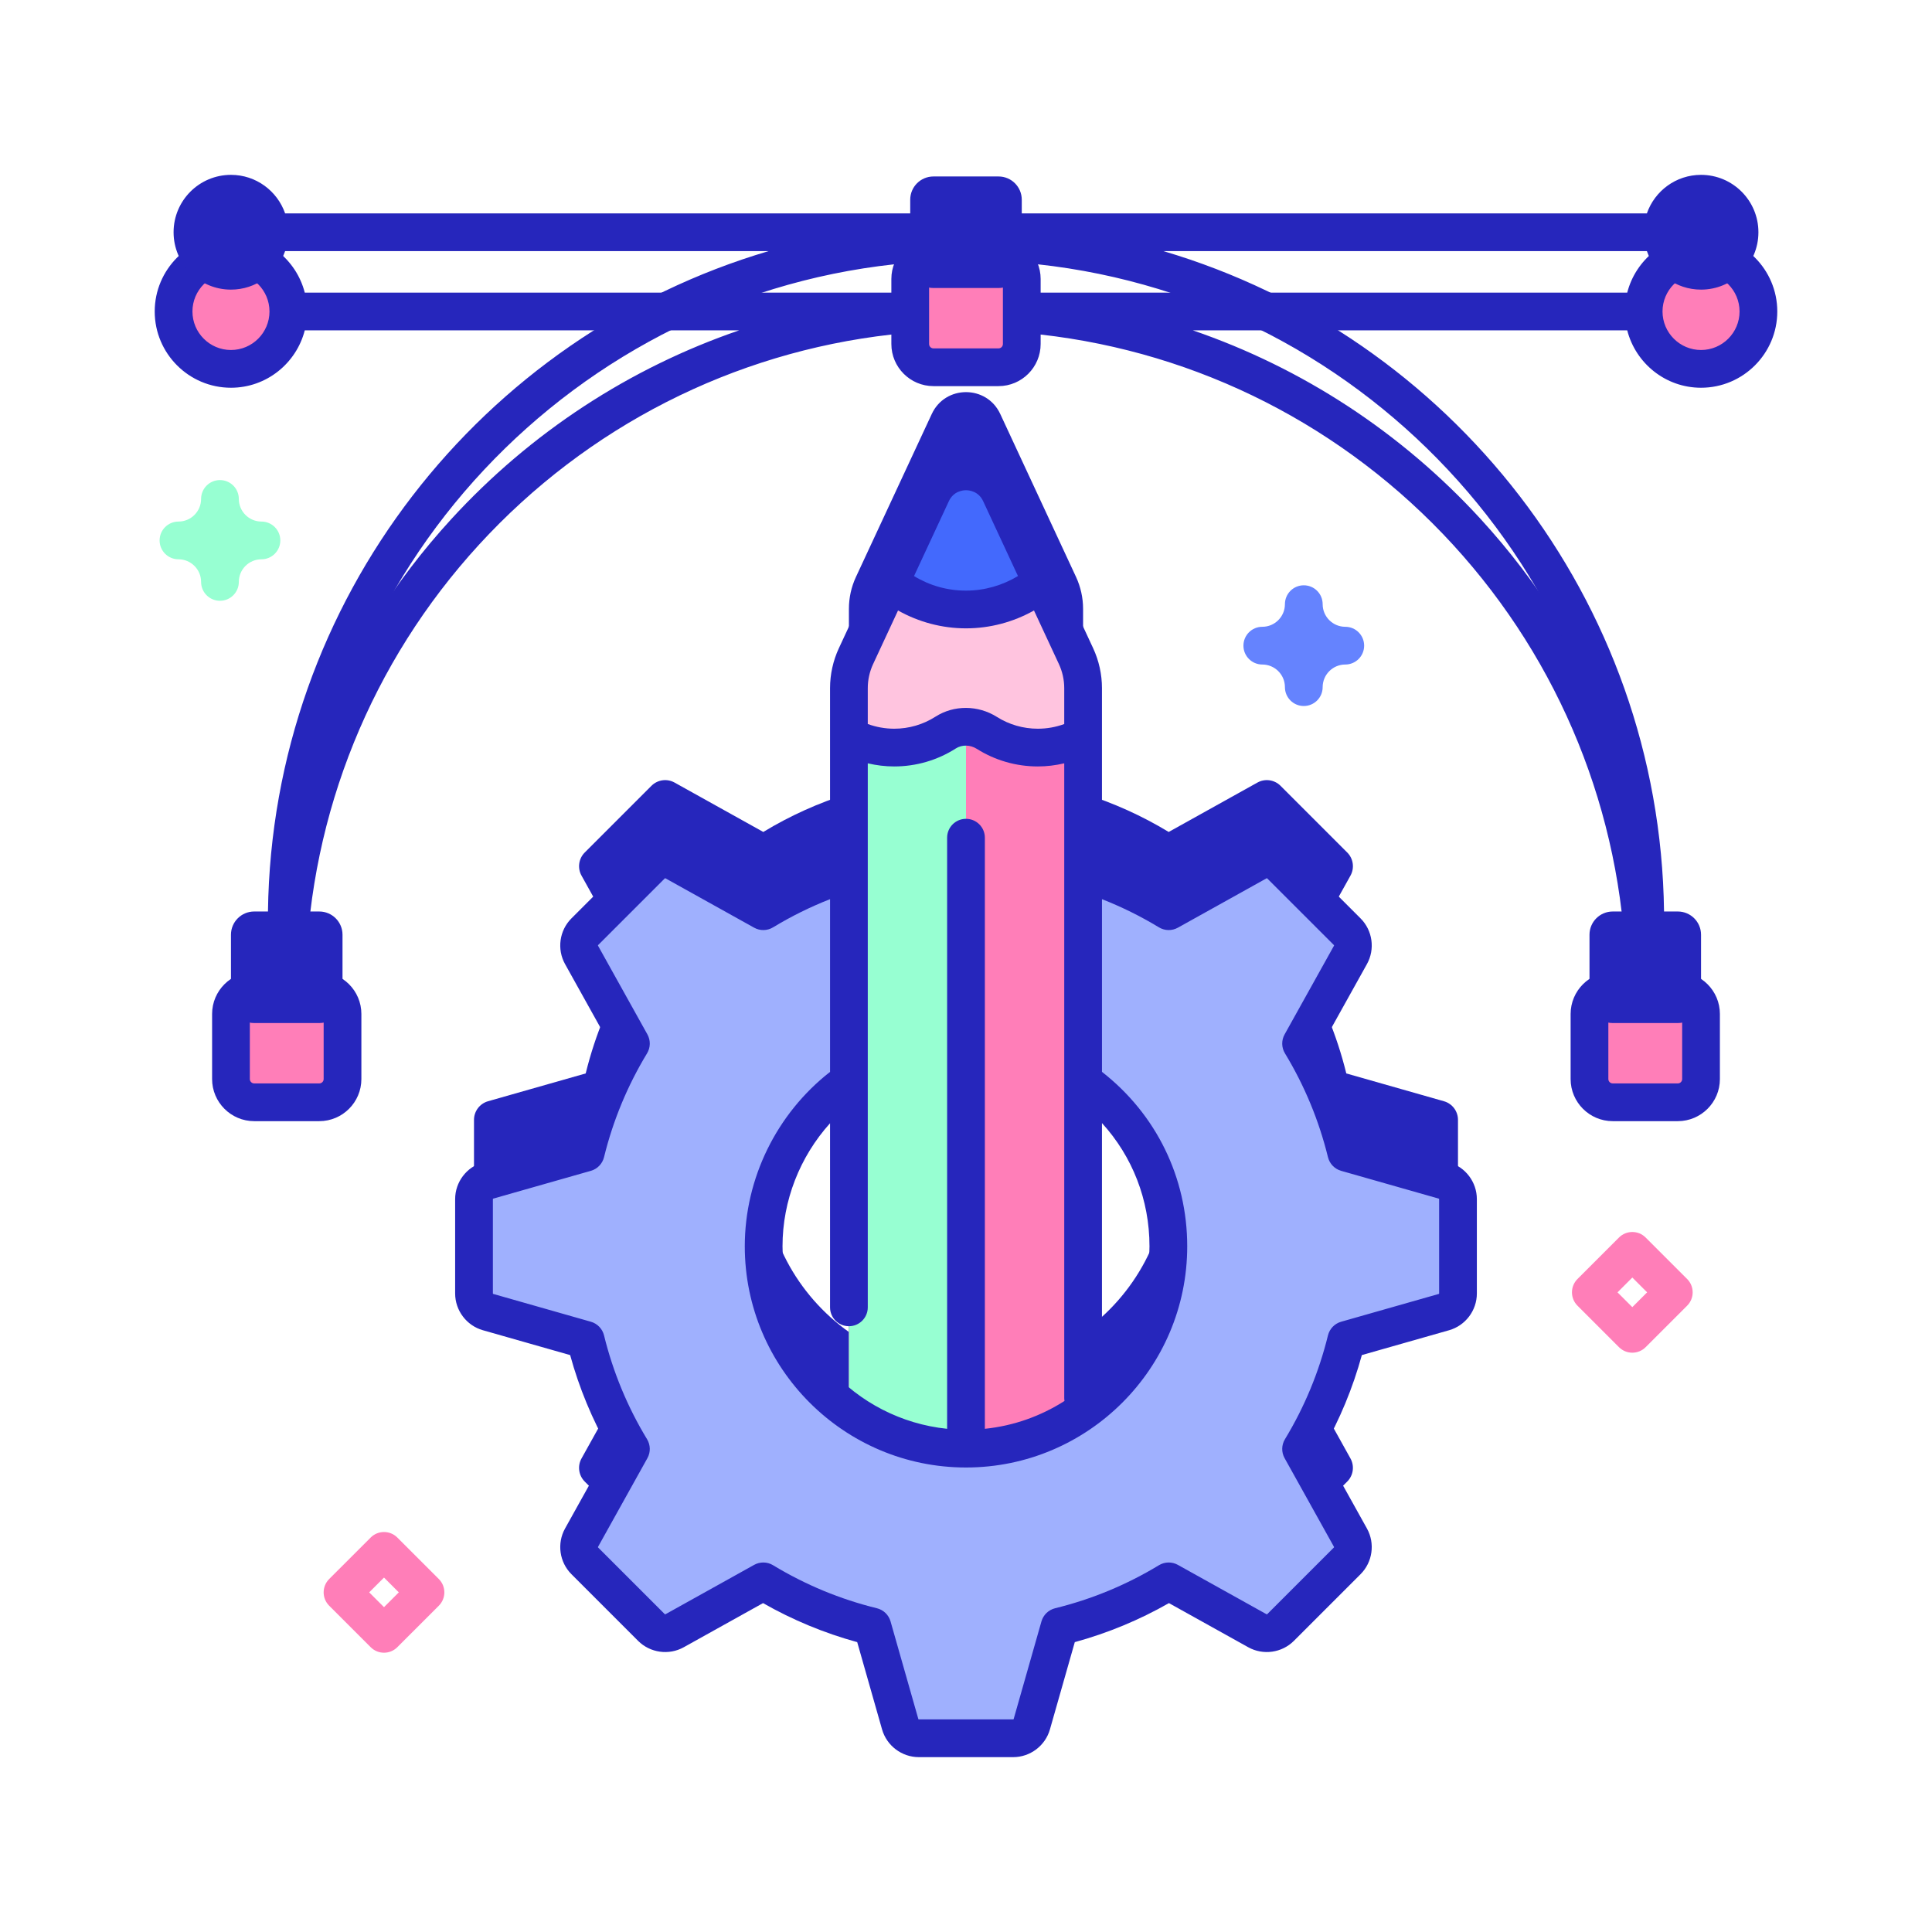 <svg xmlns="http://www.w3.org/2000/svg" viewBox="0.0 0.0 200.0 200.0" height="200.0px" width="200.0px"><path fill="url(#SVGID_1_)" fill-opacity="1.0"  filling="0" d="M197.51 113.054 C192.891 99.534 182.613 89.554 170.224 84.85 C163.806 82.412 159.542 76.312 159.448 69.448 C159.446 69.298 159.443 69.147 159.44 68.997 C158.851 43.77 137.765 23.555 112.535 23.989 C97.654 24.244 84.493 31.549 76.244 42.707 C69.14 52.316 58.084 58.319 46.134 58.312 C45.784 58.312 45.432 58.316 45.08 58.324 C20.893 58.853 0.327 79.604 0.004 103.794 C-0.339 129.548 20.435 150.534 46.111 150.534 C66.012 150.534 82.966 137.925 89.425 120.261 C91.116 115.639 96.125 113.162 100.864 114.491 C100.923 114.507 100.982 114.524 101.042 114.541 C105.377 115.737 108.252 119.869 107.897 124.353 C107.422 130.362 108.124 136.562 110.162 142.632 C118.178 166.513 144.22 179.619 168.167 171.804 C192.664 163.81 205.815 137.357 197.51 113.054 Z"></path>
<path fill="#2626bc" fill-opacity="1.0"  filling="0" d="M149.476 114.0 L139.368 111.122 C138.378 107.087 136.785 103.286 134.688 99.828 L139.802 90.642 C140.235 89.861 140.099 88.884 139.467 88.252 L132.559 81.344 C131.927 80.712 130.95 80.576 130.169 81.01 L120.983 86.124 C118.229 84.454 115.255 83.109 112.12 82.128 L112.12 63.025 C112.12 61.887 111.87 60.761 111.393 59.729 L103.546 42.854 C102.146 39.839 97.857 39.839 96.457 42.854 L88.606 59.729 C88.125 60.761 87.879 61.887 87.879 63.025 L87.879 82.128 C84.744 83.109 81.77 84.453 79.016 86.124 L69.83 81.01 C69.049 80.576 68.072 80.712 67.44 81.344 L60.532 88.252 C59.9 88.884 59.764 89.861 60.197 90.642 L65.311 99.828 C63.214 103.286 61.621 107.086 60.631 111.122 L50.523 114.0 C49.661 114.246 49.068 115.032 49.068 115.928 L49.068 125.696 C49.068 126.592 49.661 127.378 50.523 127.623 L60.631 130.502 C61.621 134.537 63.214 138.337 65.311 141.795 L60.197 150.981 C59.764 151.762 59.9 152.739 60.532 153.371 L67.44 160.279 C68.072 160.911 69.049 161.047 69.83 160.614 L79.016 155.5 C82.474 157.597 86.274 159.19 90.309 160.18 L93.188 170.288 C93.433 171.15 94.219 171.743 95.115 171.743 L104.883 171.743 C105.779 171.743 106.565 171.15 106.811 170.288 L109.689 160.18 C113.724 159.19 117.524 157.597 120.982 155.5 L130.168 160.614 C130.949 161.047 131.926 160.911 132.558 160.279 L139.466 153.371 C140.098 152.739 140.234 151.762 139.801 150.981 L134.687 141.795 C136.784 138.337 138.377 134.537 139.367 130.502 L149.475 127.623 C150.337 127.378 150.93 126.592 150.93 125.696 L150.93 115.928 C150.931 115.032 150.338 114.245 149.476 114.0 Z M79.053 120.811 C79.053 113.761 82.54 107.529 87.88 103.732 L87.88 137.89 C82.54 134.094 79.053 127.861 79.053 120.811 Z M112.121 137.89 L112.121 103.733 C117.46 107.529 120.947 113.762 120.947 120.812 C120.947 127.862 117.46 134.094 112.121 137.89 Z"></path>
<path fill="#ff7eb8" fill-opacity="1.0"  filling="0" d="M173.685 114.109 L166.949 114.109 C165.62 114.109 164.543 113.032 164.543 111.703 L164.543 104.967 C164.543 103.639 165.62 102.562 166.949 102.562 L173.685 102.562 C175.013 102.562 176.09 103.639 176.09 104.967 L176.09 111.703 C176.091 113.032 175.013 114.109 173.685 114.109 Z"></path>
<path fill="#ff7eb8" fill-opacity="1.0"  filling="0" d="M33.051 114.109 L26.315 114.109 C24.987 114.109 23.91 113.032 23.91 111.703 L23.91 104.967 C23.91 103.639 24.987 102.562 26.315 102.562 L33.051 102.562 C34.38 102.562 35.457 103.639 35.457 104.967 L35.457 111.703 C35.457 113.032 34.38 114.109 33.051 114.109 Z"></path>
<path fill="#ff7eb8" fill-opacity="1.0"  filling="0" d="M103.368 38.018 L96.632 38.018 C95.304 38.018 94.227 36.941 94.227 35.613 L94.227 28.877 C94.227 27.548 95.304 26.471 96.632 26.471 L103.368 26.471 C104.696 26.471 105.773 27.548 105.773 28.877 L105.773 35.613 C105.773 36.941 104.696 38.018 103.368 38.018 Z"></path>
<path fill="#ff7eb8" fill-opacity="1.0"  filling="0" d="M103.368 38.018 L96.632 38.018 C95.304 38.018 94.227 36.941 94.227 35.613 L94.227 28.877 C94.227 27.548 95.304 26.471 96.632 26.471 L103.368 26.471 C104.696 26.471 105.773 27.548 105.773 28.877 L105.773 35.613 C105.773 36.941 104.696 38.018 103.368 38.018 Z"></path>
<path fill="#ff7eb8" fill-opacity="1.0"  filling="0" d="M181.611 29.918 C182.868 32.949 181.429 36.425 178.398 37.682 C175.366 38.938 171.89 37.5 170.633 34.468 C169.377 31.436 170.815 27.96 173.847 26.704 C176.879 25.447 180.355 26.886 181.611 29.918 Z"></path>
<path fill="#ff7eb8" fill-opacity="1.0"  filling="0" d="M29.85 32.245 A5.941 5.941 0.0 1 1 17.969 32.245 A5.941 5.941 0.0 1 1 29.85 32.245 Z"></path>
<path fill="#9fb0fe" fill-opacity="1.0"  filling="0" d="M149.476 122.203 L139.368 119.325 C138.379 115.29 136.785 111.489 134.688 108.031 L139.802 98.845 C140.236 98.064 140.1 97.088 139.468 96.455 L132.559 89.547 C131.927 88.915 130.95 88.779 130.17 89.213 L120.984 94.327 C117.525 92.23 113.725 90.636 109.69 89.646 L106.812 79.539 C106.566 78.677 105.78 78.084 104.884 78.084 L95.116 78.084 C94.22 78.084 93.434 78.677 93.189 79.539 L90.311 89.646 C86.275 90.636 82.475 92.23 79.017 94.327 L69.831 89.213 C69.05 88.779 68.073 88.915 67.441 89.547 L60.533 96.455 C59.901 97.088 59.765 98.064 60.198 98.845 L65.312 108.031 C63.215 111.489 61.622 115.289 60.632 119.325 L50.524 122.203 C49.663 122.449 49.07 123.235 49.07 124.131 L49.07 133.899 C49.07 134.795 49.663 135.581 50.524 135.827 L60.632 138.705 C61.622 142.74 63.215 146.54 65.312 149.998 L60.198 159.184 C59.765 159.965 59.901 160.942 60.533 161.574 L67.441 168.482 C68.073 169.114 69.05 169.25 69.831 168.817 L79.017 163.703 C82.475 165.8 86.275 167.393 90.311 168.383 L93.189 178.491 C93.434 179.353 94.22 179.946 95.116 179.946 L104.884 179.946 C105.78 179.946 106.566 179.353 106.812 178.491 L109.69 168.383 C113.725 167.393 117.525 165.8 120.984 163.703 L130.17 168.817 C130.95 169.25 131.927 169.114 132.559 168.482 L139.468 161.574 C140.1 160.942 140.236 159.965 139.802 159.184 L134.688 149.998 C136.785 146.54 138.379 142.74 139.368 138.705 L149.476 135.827 C150.338 135.581 150.931 134.795 150.931 133.899 L150.931 124.131 C150.931 123.235 150.338 122.448 149.476 122.203 Z M100.0 149.962 C88.432 149.962 79.053 140.583 79.053 129.015 C79.053 117.447 88.432 108.068 100.0 108.068 C111.568 108.068 120.947 117.447 120.947 129.015 C120.947 140.583 111.568 149.962 100.0 149.962 Z"></path>
<path fill="#ff7eb8" fill-opacity="1.0"  filling="0" d="M112.121 71.228 L112.121 146.102 C108.7 148.534 104.516 149.961 100.0 149.961 C95.48 149.961 91.3 148.53 87.879 146.094 L87.879 71.228 C87.879 70.09 88.126 68.964 88.607 67.932 L96.458 51.057 C97.857 48.042 102.147 48.042 103.546 51.057 L111.394 67.932 C111.87 68.964 112.121 70.09 112.121 71.228 Z"></path>
<path fill="#97ffd2" fill-opacity="1.0"  filling="0" d="M100.0 73.476 L100.0 149.961 C95.48 149.961 91.3 148.53 87.879 146.094 L87.879 73.476 L100.0 73.476 Z"></path>
<path fill="#ffc4df" fill-opacity="1.0"  filling="0" d="M96.457 51.058 L88.607 67.93 C88.127 68.963 87.878 70.089 87.878 71.229 L87.878 76.212 C89.274 76.963 90.873 77.389 92.57 77.389 C94.529 77.389 96.357 76.819 97.893 75.835 C99.19 75.005 100.857 75.046 102.159 75.868 C103.685 76.831 105.493 77.389 107.432 77.389 C109.129 77.389 110.725 76.963 112.121 76.212 L112.121 71.228 C112.121 70.089 111.872 68.963 111.391 67.93 L103.545 51.057 C102.146 48.043 97.856 48.043 96.457 51.058 Z"></path>
<path fill="#4369fd" fill-opacity="1.0"  filling="0" d="M96.457 51.058 L92.163 60.294 C94.302 62.042 97.028 63.093 99.999 63.093 C102.975 63.093 105.704 62.041 107.839 60.29 L103.546 51.058 C102.146 48.043 97.856 48.043 96.457 51.058 Z"></path>
<path fill="#2626bc" fill-opacity="1.0"  filling="0" d="M176.091 40.139 C180.443 40.139 183.984 36.598 183.984 32.245 C183.984 27.892 180.443 24.351 176.091 24.351 C172.413 24.351 169.324 26.882 168.451 30.291 L107.727 30.291 L107.727 28.877 C107.727 26.473 105.771 24.518 103.368 24.518 L96.632 24.518 C94.229 24.518 92.273 26.473 92.273 28.877 L92.273 30.291 L31.549 30.291 C30.676 26.882 27.587 24.351 23.909 24.351 C19.557 24.351 16.016 27.892 16.016 32.245 C16.016 36.598 19.557 40.139 23.909 40.139 C27.587 40.139 30.676 37.607 31.549 34.198 L76.515 34.198 C65.203 38.08 54.948 44.753 46.703 53.752 C34.908 66.623 28.225 83.196 27.759 100.609 L26.315 100.609 C23.912 100.609 21.956 102.564 21.956 104.967 L21.956 111.703 C21.956 114.106 23.912 116.062 26.315 116.062 L33.051 116.062 C35.454 116.062 37.41 114.106 37.41 111.703 L37.41 104.967 C37.41 102.564 35.454 100.609 33.051 100.609 L31.667 100.609 C32.132 84.176 38.45 68.54 49.583 56.391 C60.784 44.166 75.901 36.475 92.273 34.632 L92.273 35.613 C92.273 38.016 94.229 39.971 96.632 39.971 L103.368 39.971 C105.771 39.971 107.727 38.016 107.727 35.613 L107.727 34.632 C124.099 36.475 139.215 44.167 150.416 56.39 C161.549 68.54 167.868 84.176 168.332 100.609 L166.949 100.609 C164.545 100.609 162.59 102.564 162.59 104.968 L162.59 111.704 C162.59 114.107 164.545 116.062 166.949 116.062 L173.684 116.062 C176.088 116.062 178.043 114.107 178.043 111.704 L178.043 104.968 C178.043 102.564 176.088 100.609 173.684 100.609 L172.241 100.609 C171.775 83.196 165.091 66.623 153.296 53.751 C145.051 44.753 134.796 38.081 123.485 34.198 L168.451 34.198 C169.324 37.607 172.413 40.139 176.091 40.139 Z M33.504 104.967 L33.504 111.703 C33.504 111.953 33.301 112.155 33.051 112.155 L26.315 112.155 C26.065 112.155 25.863 111.952 25.863 111.703 L25.863 104.967 C25.863 104.718 26.066 104.515 26.315 104.515 L33.051 104.515 C33.301 104.515 33.504 104.718 33.504 104.967 Z M174.137 104.967 L174.137 111.703 C174.137 111.953 173.934 112.155 173.685 112.155 L166.949 112.155 C166.699 112.155 166.496 111.952 166.496 111.703 L166.496 104.967 C166.496 104.718 166.7 104.515 166.949 104.515 L173.685 104.515 C173.934 104.515 174.137 104.718 174.137 104.967 Z M176.091 28.257 C178.289 28.257 180.078 30.046 180.078 32.245 C180.078 34.443 178.289 36.232 176.091 36.232 C173.892 36.232 172.103 34.443 172.103 32.245 C172.103 30.046 173.892 28.257 176.091 28.257 Z M23.909 36.232 C21.711 36.232 19.922 34.443 19.922 32.245 C19.922 30.046 21.711 28.257 23.909 28.257 C26.108 28.257 27.897 30.046 27.897 32.245 C27.897 34.443 26.108 36.232 23.909 36.232 Z M103.82 35.613 C103.82 35.862 103.617 36.065 103.368 36.065 L96.632 36.065 C96.382 36.065 96.18 35.862 96.18 35.613 L96.18 28.877 C96.18 28.627 96.383 28.424 96.632 28.424 L103.368 28.424 C103.618 28.424 103.82 28.627 103.82 28.877 L103.82 35.613 Z"></path>
<path fill="#2626bc" fill-opacity="1.0"  filling="0" d="M150.011 120.325 L140.977 117.752 C140.043 114.344 138.688 111.074 136.938 108.005 L141.509 99.793 C142.362 98.257 142.09 96.317 140.848 95.075 L133.94 88.166 C132.698 86.925 130.757 86.652 129.219 87.507 L121.009 92.077 C118.8 90.818 116.474 89.759 114.075 88.917 L114.075 71.229 C114.075 69.815 113.76 68.39 113.164 67.108 L105.317 50.233 C104.344 48.141 102.307 46.842 100.0 46.842 C97.693 46.842 95.656 48.141 94.684 50.233 L86.837 67.109 C86.241 68.39 85.926 69.815 85.926 71.229 L85.926 88.916 C83.525 89.758 81.2 90.817 78.99 92.077 L70.778 87.505 C69.242 86.653 67.301 86.925 66.06 88.167 L59.151 95.075 C57.909 96.318 57.638 98.257 58.491 99.796 L63.061 108.005 C61.311 111.075 59.956 114.345 59.022 117.753 L49.989 120.325 C48.297 120.806 47.116 122.371 47.116 124.131 L47.116 133.9 C47.116 135.659 48.297 137.224 49.989 137.705 L59.022 140.278 C59.956 143.686 61.311 146.955 63.061 150.025 L58.49 158.237 C57.638 159.773 57.909 161.712 59.151 162.955 L66.059 169.864 C67.302 171.105 69.242 171.379 70.78 170.523 L78.99 165.953 C82.059 167.703 85.329 169.058 88.738 169.993 L91.309 179.025 C91.791 180.717 93.356 181.899 95.116 181.899 L104.884 181.899 C106.643 181.899 108.209 180.717 108.689 179.026 L111.262 169.993 C114.67 169.058 117.94 167.704 121.009 165.953 L129.221 170.524 C130.757 171.378 132.698 171.106 133.94 169.864 L140.849 162.955 C142.09 161.712 142.362 159.773 141.508 158.234 L136.938 150.025 C138.688 146.955 140.043 143.685 140.978 140.277 L150.011 137.705 C151.702 137.224 152.884 135.659 152.884 133.899 L152.884 124.131 C152.884 122.371 151.702 120.806 150.011 120.325 Z M99.999 84.765 C98.92 84.765 98.046 85.639 98.046 86.718 L98.046 147.909 C88.488 146.927 81.006 138.828 81.006 129.014 C81.006 124.287 82.803 119.742 85.926 116.278 L85.926 135.336 C85.926 136.414 86.8 137.289 87.879 137.289 C88.958 137.289 89.832 136.414 89.832 135.336 L89.832 79.019 C90.727 79.23 91.646 79.342 92.57 79.342 C94.838 79.342 97.043 78.698 98.946 77.48 C99.582 77.073 100.434 77.089 101.117 77.52 C103.005 78.712 105.189 79.342 107.433 79.342 C108.356 79.342 109.275 79.23 110.17 79.018 L110.17 144.751 C110.17 144.846 110.184 144.936 110.197 145.027 C107.767 146.58 104.964 147.6 101.953 147.909 L101.953 86.718 C101.952 85.639 101.078 84.765 99.999 84.765 Z M114.075 116.259 C117.232 119.723 118.994 124.216 118.994 129.014 C118.994 133.912 117.13 138.382 114.075 141.754 L114.075 116.259 Z M98.227 51.88 C98.715 50.83 99.708 50.748 100.001 50.748 C100.294 50.748 101.287 50.83 101.775 51.88 L105.38 59.632 C103.764 60.607 101.902 61.141 99.999 61.141 C98.071 61.141 96.239 60.619 94.62 59.636 L98.227 51.88 Z M90.379 68.755 L92.964 63.196 C95.102 64.4 97.53 65.047 99.999 65.047 C102.473 65.047 104.902 64.4 107.037 63.196 L109.622 68.755 C109.98 69.525 110.169 70.38 110.169 71.229 L110.169 74.952 C109.299 75.271 108.383 75.436 107.432 75.436 C105.928 75.436 104.465 75.014 103.201 74.216 C101.243 72.98 98.746 72.971 96.84 74.19 C95.567 75.005 94.09 75.436 92.57 75.436 C91.633 75.436 90.704 75.268 89.832 74.95 L89.832 71.229 C89.832 70.38 90.021 69.525 90.379 68.755 Z M148.978 133.899 C148.978 133.922 148.964 133.941 148.941 133.948 L138.833 136.826 C138.158 137.018 137.638 137.558 137.471 138.239 C136.541 142.031 135.043 145.647 133.018 148.985 C132.654 149.585 132.64 150.335 132.982 150.948 L138.094 160.131 C138.105 160.151 138.102 160.178 138.087 160.193 L131.178 167.101 C131.163 167.116 131.136 167.119 131.12 167.11 L121.934 161.996 C121.32 161.654 120.571 161.668 119.971 162.032 C116.632 164.057 113.016 165.555 109.224 166.485 C108.543 166.653 108.004 167.173 107.811 167.847 L104.933 177.955 C104.927 177.978 104.908 177.992 104.884 177.992 L95.116 177.992 C95.092 177.992 95.073 177.978 95.067 177.955 L92.189 167.847 C91.996 167.172 91.457 166.652 90.776 166.485 C86.984 165.555 83.368 164.057 80.029 162.032 C79.429 161.668 78.68 161.654 78.066 161.996 L68.882 167.109 C68.862 167.12 68.838 167.116 68.822 167.101 L61.914 160.193 C61.899 160.178 61.895 160.151 61.905 160.134 L67.019 150.948 C67.361 150.335 67.346 149.585 66.982 148.985 C64.957 145.647 63.459 142.031 62.529 138.239 C62.362 137.558 61.842 137.018 61.167 136.826 L51.059 133.947 C51.037 133.941 51.023 133.922 51.023 133.899 L51.023 124.13 C51.023 124.107 51.037 124.088 51.059 124.081 L61.167 121.203 C61.842 121.011 62.362 120.471 62.529 119.79 C63.459 115.998 64.958 112.382 66.982 109.044 C67.346 108.444 67.361 107.694 67.019 107.081 L61.906 97.898 C61.896 97.878 61.899 97.851 61.914 97.836 L68.822 90.928 C68.838 90.914 68.864 90.91 68.881 90.919 L78.067 96.033 C78.681 96.375 79.43 96.361 80.03 95.997 C81.907 94.858 83.882 93.882 85.927 93.081 L85.927 110.961 C80.393 115.285 77.1 121.983 77.1 129.014 C77.1 141.642 87.373 151.915 100 151.915 C112.628 151.915 122.901 141.642 122.901 129.014 C122.901 121.895 119.685 115.332 114.076 110.958 L114.076 93.082 C116.119 93.882 118.095 94.859 119.971 95.997 C120.571 96.361 121.32 96.375 121.934 96.033 L131.117 90.921 C131.137 90.91 131.164 90.912 131.179 90.929 L138.087 97.836 C138.102 97.852 138.105 97.879 138.096 97.896 L132.982 107.082 C132.64 107.695 132.654 108.444 133.018 109.044 C135.043 112.383 136.541 115.998 137.471 119.791 C137.639 120.472 138.159 121.011 138.833 121.204 L148.941 124.082 C148.964 124.088 148.978 124.107 148.978 124.131 L148.978 133.899 Z"></path>
<path fill="#2626bc" fill-opacity="1.0"  filling="0" d="M176.091 29.982 C179.371 29.982 182.031 27.323 182.031 24.042 C182.031 20.761 179.371 18.101 176.091 18.101 C173.495 18.101 171.294 19.769 170.485 22.089 L105.773 22.089 L105.773 20.674 C105.773 19.345 104.696 18.268 103.368 18.268 L96.632 18.268 C95.303 18.268 94.226 19.345 94.226 20.674 L94.226 22.089 L29.515 22.089 C28.706 19.769 26.505 18.101 23.909 18.101 C20.629 18.101 17.969 20.761 17.969 24.041 C17.969 27.322 20.629 29.982 23.909 29.982 C26.505 29.982 28.706 28.314 29.515 25.994 L79.567 25.994 C49.93 34.745 28.163 62.021 27.74 94.358 L26.315 94.358 C24.986 94.358 23.909 95.435 23.909 96.764 L23.909 103.5 C23.909 104.829 24.986 105.905 26.315 105.905 L33.051 105.905 C34.379 105.905 35.457 104.829 35.457 103.5 L35.457 96.764 C35.457 95.436 34.38 94.358 33.051 94.358 L31.648 94.358 C32.137 59.043 59.537 30.116 94.227 27.201 L94.227 27.409 C94.227 28.738 95.304 29.815 96.632 29.815 L103.368 29.815 C104.697 29.815 105.774 28.738 105.774 27.409 L105.774 27.201 C140.464 30.116 167.864 59.042 168.353 94.358 L166.95 94.358 C165.621 94.358 164.544 95.435 164.544 96.764 L164.544 103.5 C164.544 104.829 165.621 105.905 166.95 105.905 L173.686 105.905 C175.014 105.905 176.091 104.829 176.091 103.5 L176.091 96.764 C176.091 95.436 175.014 94.358 173.686 94.358 L172.261 94.358 C171.837 62.022 150.071 34.745 120.433 25.994 L170.486 25.994 C171.293 28.315 173.495 29.982 176.091 29.982 Z"></path>
<path fill="#97ffd2" fill-opacity="1.0"  filling="0" d="M22.77 62.193 C21.691 62.193 20.817 61.319 20.817 60.24 C20.817 58.949 19.767 57.898 18.475 57.898 C17.396 57.898 16.522 57.024 16.522 55.945 C16.522 54.866 17.396 53.992 18.475 53.992 C19.767 53.992 20.817 52.942 20.817 51.65 C20.817 50.571 21.691 49.697 22.77 49.697 C23.849 49.697 24.723 50.571 24.723 51.65 C24.723 52.942 25.774 53.992 27.065 53.992 C28.144 53.992 29.018 54.866 29.018 55.945 C29.018 57.024 28.144 57.898 27.065 57.898 C25.774 57.898 24.723 58.949 24.723 60.24 C24.723 61.319 23.849 62.193 22.77 62.193 Z"></path>
<path fill="#6583fe" fill-opacity="1.0"  filling="0" d="M134.968 73.086 C133.889 73.086 133.015 72.212 133.015 71.133 C133.015 69.842 131.965 68.791 130.673 68.791 C129.594 68.791 128.72 67.917 128.72 66.838 C128.72 65.759 129.594 64.885 130.673 64.885 C131.965 64.885 133.015 63.835 133.015 62.543 C133.015 61.464 133.889 60.59 134.968 60.59 C136.047 60.59 136.921 61.464 136.921 62.543 C136.921 63.835 137.972 64.885 139.263 64.885 C140.342 64.885 141.216 65.759 141.216 66.838 C141.216 67.917 140.342 68.791 139.263 68.791 C137.972 68.791 136.921 69.842 136.921 71.133 C136.921 72.212 136.047 73.086 134.968 73.086 Z"></path>
<path fill="#ff7eb8" fill-opacity="1.0"  filling="0" d="M39.752 171.089 C39.252 171.089 38.752 170.898 38.371 170.516 L34.076 166.222 C33.313 165.459 33.313 164.223 34.076 163.46 L38.371 159.166 C39.133 158.403 40.37 158.403 41.132 159.166 L45.427 163.46 C46.19 164.223 46.19 165.459 45.427 166.222 L41.132 170.516 C40.751 170.898 40.251 171.089 39.752 171.089 Z M38.219 164.841 L39.752 166.373 L41.284 164.841 L39.752 163.309 L38.219 164.841 Z"></path>
<path fill="#ff7eb8" fill-opacity="1.0"  filling="0" d="M168.977 140.031 C168.477 140.031 167.977 139.84 167.596 139.459 L163.301 135.164 C162.538 134.402 162.538 133.165 163.301 132.402 L167.596 128.108 C168.358 127.345 169.595 127.345 170.357 128.108 L174.652 132.402 C175.415 133.165 175.415 134.402 174.652 135.164 L170.357 139.459 C169.977 139.84 169.476 140.031 168.977 140.031 Z M167.444 133.783 L168.977 135.315 L170.509 133.783 L168.977 132.25 L167.444 133.783 Z"></path></svg>